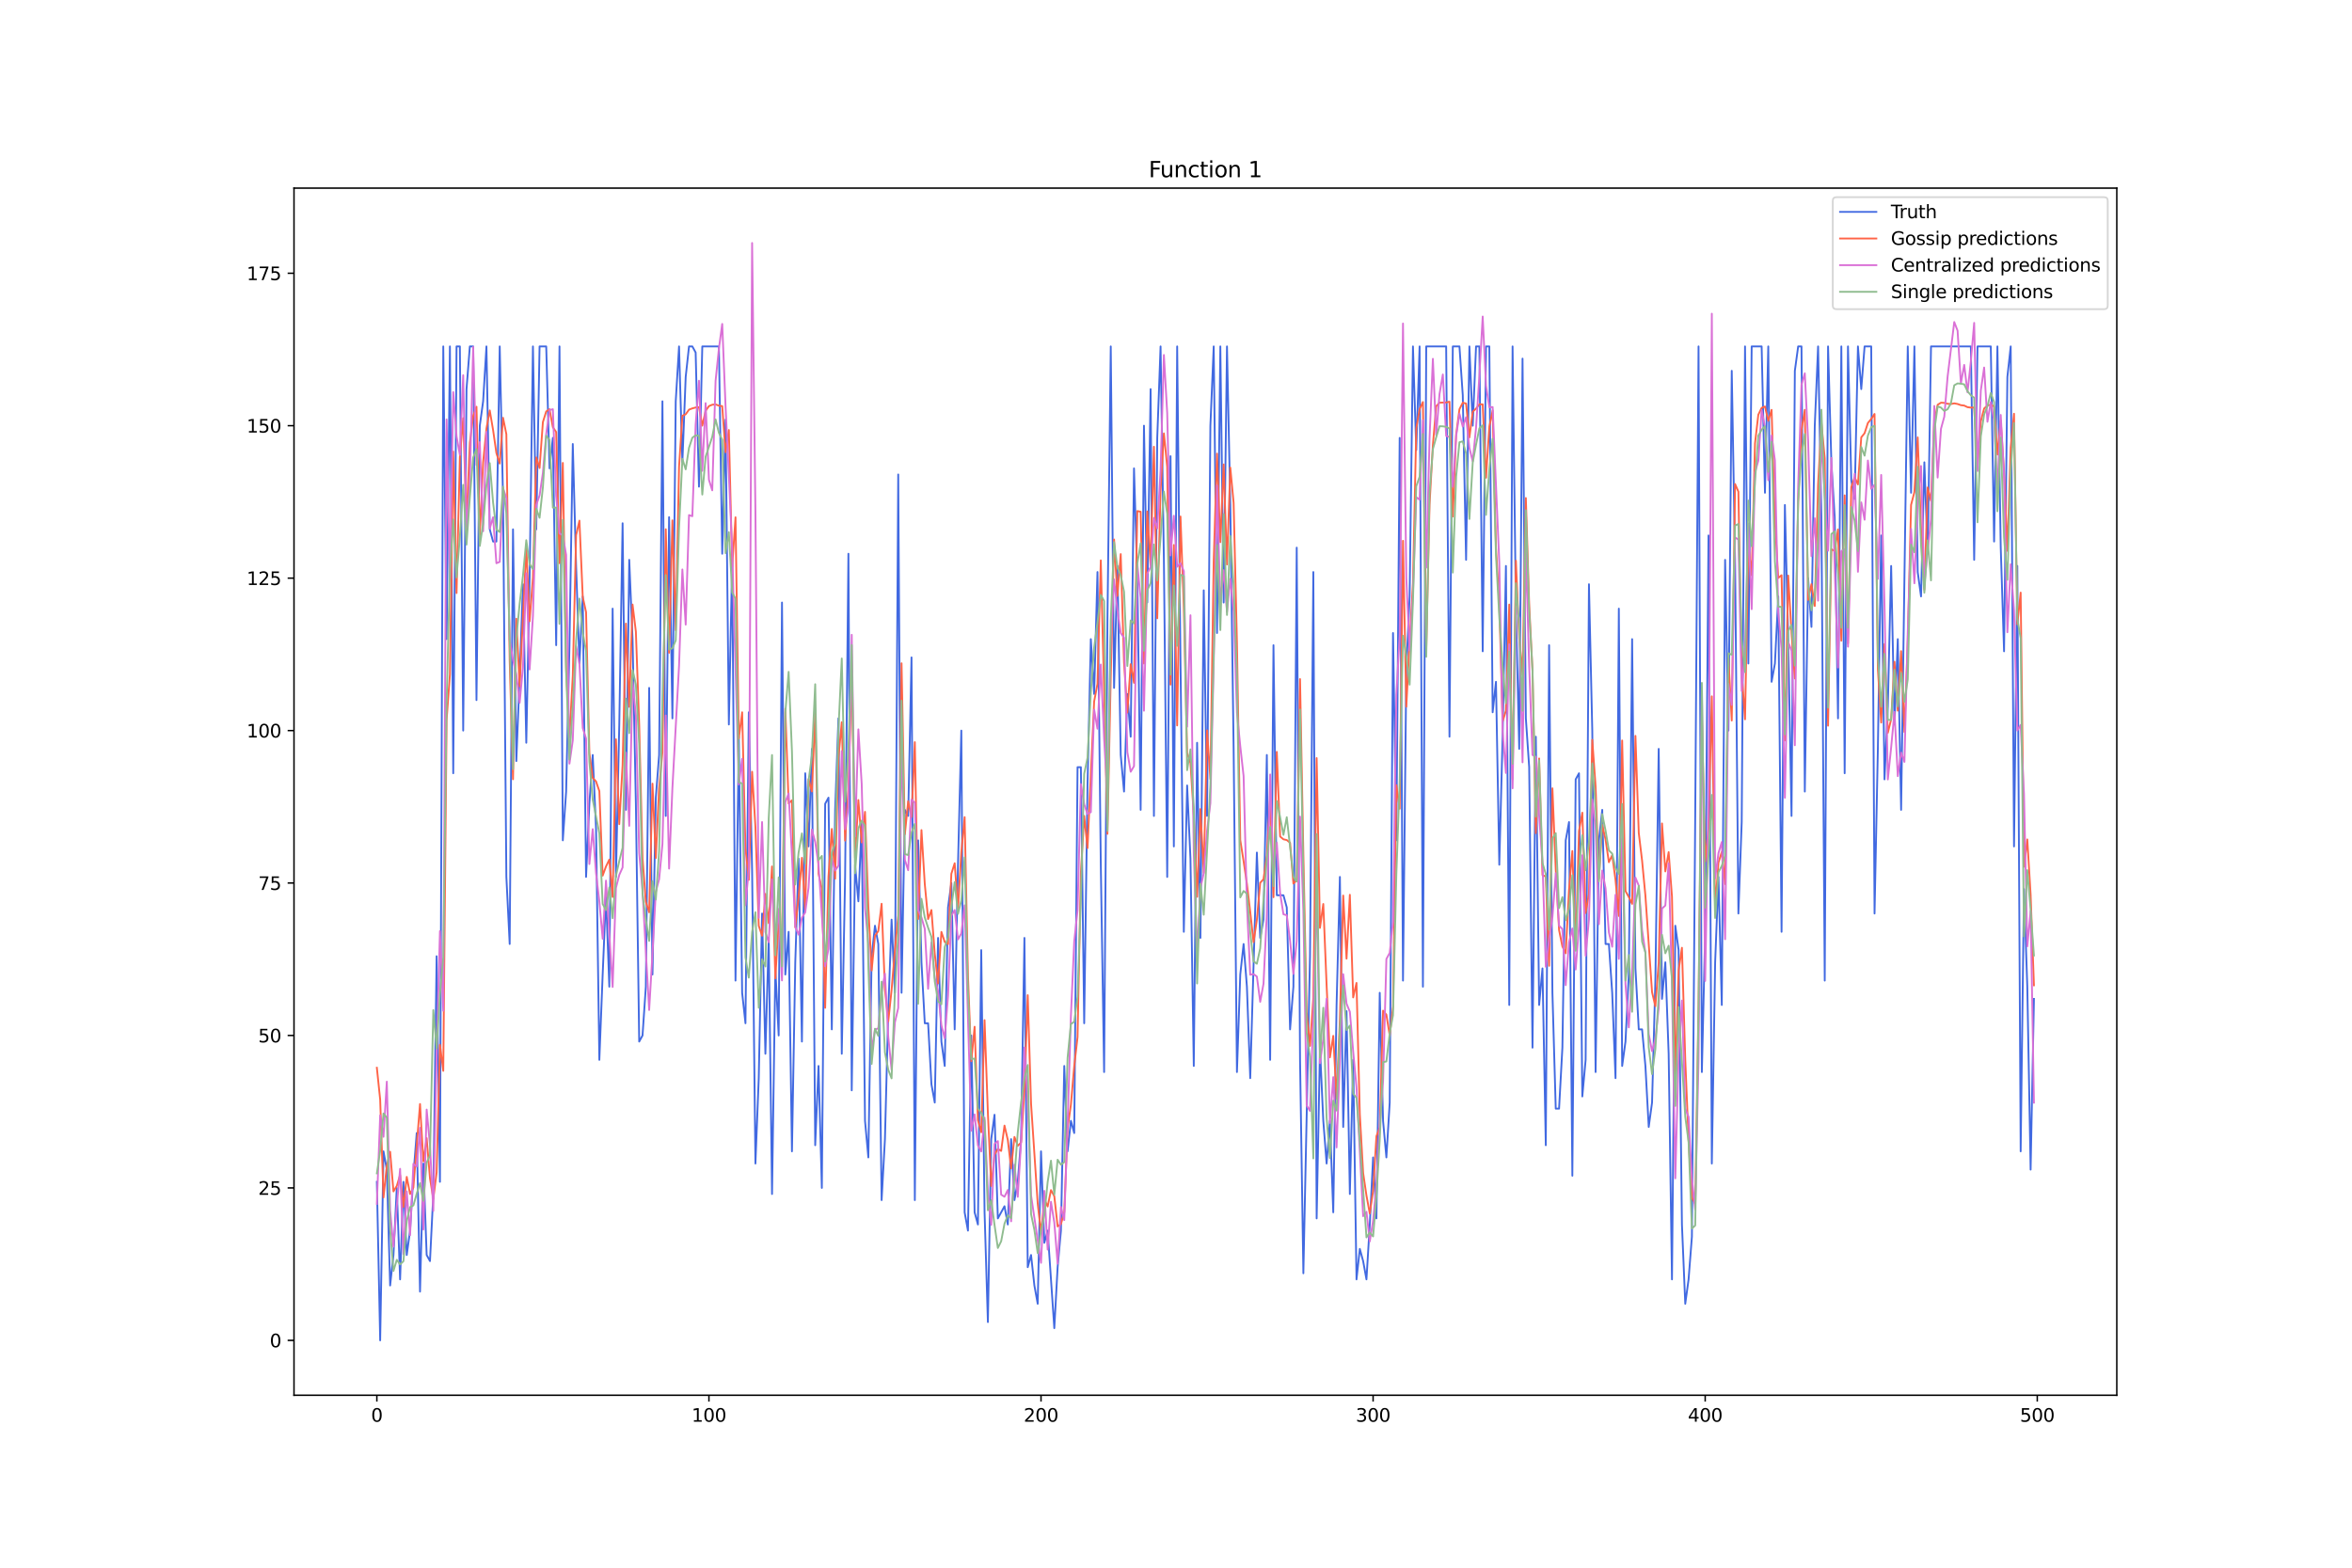 <?xml version="1.0" encoding="utf-8" standalone="no"?>
<!DOCTYPE svg PUBLIC "-//W3C//DTD SVG 1.1//EN"
  "http://www.w3.org/Graphics/SVG/1.1/DTD/svg11.dtd">
<svg xmlns:xlink="http://www.w3.org/1999/xlink" width="1296pt" height="864pt" viewBox="0 0 1296 864" xmlns="http://www.w3.org/2000/svg" version="1.1">
 <defs>
  <style type="text/css">*{stroke-linejoin: round; stroke-linecap: butt}</style>
 </defs>
 <g id="figure_1">
  <g id="patch_1">
   <path d="M 0 864 
L 1296 864 
L 1296 0 
L 0 0 
z
" style="fill: #ffffff"/>
  </g>
  <g id="axes_1">
   <g id="patch_2">
    <path d="M 162 768.96 
L 1166.4 768.96 
L 1166.4 103.68 
L 162 103.68 
z
" style="fill: #ffffff"/>
   </g>
   <g id="matplotlib.axis_1">
    <g id="xtick_1">
     <g id="line2d_1">
      <defs>
       <path id="m99a99eba72" d="M 0 0 
L 0 3.5 
" style="stroke: #000000; stroke-width: 0.8"/>
      </defs>
      <g>
       <use xlink:href="#m99a99eba72" x="207.655" y="768.96" style="stroke: #000000; stroke-width: 0.8"/>
      </g>
     </g>
     <g id="text_1">
      <!-- 0 -->
      <g transform="translate(204.473 783.558) scale(0.1 -0.1)">
       <defs>
        <path id="DejaVuSans-30" d="M 2034 4250 
Q 1547 4250 1301 3770 
Q 1056 3291 1056 2328 
Q 1056 1369 1301 889 
Q 1547 409 2034 409 
Q 2525 409 2770 889 
Q 3016 1369 3016 2328 
Q 3016 3291 2770 3770 
Q 2525 4250 2034 4250 
z
M 2034 4750 
Q 2819 4750 3233 4129 
Q 3647 3509 3647 2328 
Q 3647 1150 3233 529 
Q 2819 -91 2034 -91 
Q 1250 -91 836 529 
Q 422 1150 422 2328 
Q 422 3509 836 4129 
Q 1250 4750 2034 4750 
z
" transform="scale(0.016)"/>
       </defs>
       <use xlink:href="#DejaVuSans-30"/>
      </g>
     </g>
    </g>
    <g id="xtick_2">
     <g id="line2d_2">
      <g>
       <use xlink:href="#m99a99eba72" x="390.639" y="768.96" style="stroke: #000000; stroke-width: 0.8"/>
      </g>
     </g>
     <g id="text_2">
      <!-- 100 -->
      <g transform="translate(381.095 783.558) scale(0.1 -0.1)">
       <defs>
        <path id="DejaVuSans-31" d="M 794 531 
L 1825 531 
L 1825 4091 
L 703 3866 
L 703 4441 
L 1819 4666 
L 2450 4666 
L 2450 531 
L 3481 531 
L 3481 0 
L 794 0 
L 794 531 
z
" transform="scale(0.016)"/>
       </defs>
       <use xlink:href="#DejaVuSans-31"/>
       <use xlink:href="#DejaVuSans-30" x="63.623"/>
       <use xlink:href="#DejaVuSans-30" x="127.246"/>
      </g>
     </g>
    </g>
    <g id="xtick_3">
     <g id="line2d_3">
      <g>
       <use xlink:href="#m99a99eba72" x="573.623" y="768.96" style="stroke: #000000; stroke-width: 0.8"/>
      </g>
     </g>
     <g id="text_3">
      <!-- 200 -->
      <g transform="translate(564.079 783.558) scale(0.1 -0.1)">
       <defs>
        <path id="DejaVuSans-32" d="M 1228 531 
L 3431 531 
L 3431 0 
L 469 0 
L 469 531 
Q 828 903 1448 1529 
Q 2069 2156 2228 2338 
Q 2531 2678 2651 2914 
Q 2772 3150 2772 3378 
Q 2772 3750 2511 3984 
Q 2250 4219 1831 4219 
Q 1534 4219 1204 4116 
Q 875 4013 500 3803 
L 500 4441 
Q 881 4594 1212 4672 
Q 1544 4750 1819 4750 
Q 2544 4750 2975 4387 
Q 3406 4025 3406 3419 
Q 3406 3131 3298 2873 
Q 3191 2616 2906 2266 
Q 2828 2175 2409 1742 
Q 1991 1309 1228 531 
z
" transform="scale(0.016)"/>
       </defs>
       <use xlink:href="#DejaVuSans-32"/>
       <use xlink:href="#DejaVuSans-30" x="63.623"/>
       <use xlink:href="#DejaVuSans-30" x="127.246"/>
      </g>
     </g>
    </g>
    <g id="xtick_4">
     <g id="line2d_4">
      <g>
       <use xlink:href="#m99a99eba72" x="756.607" y="768.96" style="stroke: #000000; stroke-width: 0.8"/>
      </g>
     </g>
     <g id="text_4">
      <!-- 300 -->
      <g transform="translate(747.063 783.558) scale(0.1 -0.1)">
       <defs>
        <path id="DejaVuSans-33" d="M 2597 2516 
Q 3050 2419 3304 2112 
Q 3559 1806 3559 1356 
Q 3559 666 3084 287 
Q 2609 -91 1734 -91 
Q 1441 -91 1130 -33 
Q 819 25 488 141 
L 488 750 
Q 750 597 1062 519 
Q 1375 441 1716 441 
Q 2309 441 2620 675 
Q 2931 909 2931 1356 
Q 2931 1769 2642 2001 
Q 2353 2234 1838 2234 
L 1294 2234 
L 1294 2753 
L 1863 2753 
Q 2328 2753 2575 2939 
Q 2822 3125 2822 3475 
Q 2822 3834 2567 4026 
Q 2313 4219 1838 4219 
Q 1578 4219 1281 4162 
Q 984 4106 628 3988 
L 628 4550 
Q 988 4650 1302 4700 
Q 1616 4750 1894 4750 
Q 2613 4750 3031 4423 
Q 3450 4097 3450 3541 
Q 3450 3153 3228 2886 
Q 3006 2619 2597 2516 
z
" transform="scale(0.016)"/>
       </defs>
       <use xlink:href="#DejaVuSans-33"/>
       <use xlink:href="#DejaVuSans-30" x="63.623"/>
       <use xlink:href="#DejaVuSans-30" x="127.246"/>
      </g>
     </g>
    </g>
    <g id="xtick_5">
     <g id="line2d_5">
      <g>
       <use xlink:href="#m99a99eba72" x="939.591" y="768.96" style="stroke: #000000; stroke-width: 0.8"/>
      </g>
     </g>
     <g id="text_5">
      <!-- 400 -->
      <g transform="translate(930.047 783.558) scale(0.1 -0.1)">
       <defs>
        <path id="DejaVuSans-34" d="M 2419 4116 
L 825 1625 
L 2419 1625 
L 2419 4116 
z
M 2253 4666 
L 3047 4666 
L 3047 1625 
L 3713 1625 
L 3713 1100 
L 3047 1100 
L 3047 0 
L 2419 0 
L 2419 1100 
L 313 1100 
L 313 1709 
L 2253 4666 
z
" transform="scale(0.016)"/>
       </defs>
       <use xlink:href="#DejaVuSans-34"/>
       <use xlink:href="#DejaVuSans-30" x="63.623"/>
       <use xlink:href="#DejaVuSans-30" x="127.246"/>
      </g>
     </g>
    </g>
    <g id="xtick_6">
     <g id="line2d_6">
      <g>
       <use xlink:href="#m99a99eba72" x="1122.575" y="768.96" style="stroke: #000000; stroke-width: 0.8"/>
      </g>
     </g>
     <g id="text_6">
      <!-- 500 -->
      <g transform="translate(1113.032 783.558) scale(0.1 -0.1)">
       <defs>
        <path id="DejaVuSans-35" d="M 691 4666 
L 3169 4666 
L 3169 4134 
L 1269 4134 
L 1269 2991 
Q 1406 3038 1543 3061 
Q 1681 3084 1819 3084 
Q 2600 3084 3056 2656 
Q 3513 2228 3513 1497 
Q 3513 744 3044 326 
Q 2575 -91 1722 -91 
Q 1428 -91 1123 -41 
Q 819 9 494 109 
L 494 744 
Q 775 591 1075 516 
Q 1375 441 1709 441 
Q 2250 441 2565 725 
Q 2881 1009 2881 1497 
Q 2881 1984 2565 2268 
Q 2250 2553 1709 2553 
Q 1456 2553 1204 2497 
Q 953 2441 691 2322 
L 691 4666 
z
" transform="scale(0.016)"/>
       </defs>
       <use xlink:href="#DejaVuSans-35"/>
       <use xlink:href="#DejaVuSans-30" x="63.623"/>
       <use xlink:href="#DejaVuSans-30" x="127.246"/>
      </g>
     </g>
    </g>
   </g>
   <g id="matplotlib.axis_2">
    <g id="ytick_1">
     <g id="line2d_7">
      <defs>
       <path id="m9276a7548f" d="M 0 0 
L -3.5 0 
" style="stroke: #000000; stroke-width: 0.8"/>
      </defs>
      <g>
       <use xlink:href="#m9276a7548f" x="162" y="738.72" style="stroke: #000000; stroke-width: 0.8"/>
      </g>
     </g>
     <g id="text_7">
      <!-- 0 -->
      <g transform="translate(148.637 742.519) scale(0.1 -0.1)">
       <use xlink:href="#DejaVuSans-30"/>
      </g>
     </g>
    </g>
    <g id="ytick_2">
     <g id="line2d_8">
      <g>
       <use xlink:href="#m9276a7548f" x="162" y="654.702" style="stroke: #000000; stroke-width: 0.8"/>
      </g>
     </g>
     <g id="text_8">
      <!-- 25 -->
      <g transform="translate(142.275 658.501) scale(0.1 -0.1)">
       <use xlink:href="#DejaVuSans-32"/>
       <use xlink:href="#DejaVuSans-35" x="63.623"/>
      </g>
     </g>
    </g>
    <g id="ytick_3">
     <g id="line2d_9">
      <g>
       <use xlink:href="#m9276a7548f" x="162" y="570.683" style="stroke: #000000; stroke-width: 0.8"/>
      </g>
     </g>
     <g id="text_9">
      <!-- 50 -->
      <g transform="translate(142.275 574.482) scale(0.1 -0.1)">
       <use xlink:href="#DejaVuSans-35"/>
       <use xlink:href="#DejaVuSans-30" x="63.623"/>
      </g>
     </g>
    </g>
    <g id="ytick_4">
     <g id="line2d_10">
      <g>
       <use xlink:href="#m9276a7548f" x="162" y="486.665" style="stroke: #000000; stroke-width: 0.8"/>
      </g>
     </g>
     <g id="text_10">
      <!-- 75 -->
      <g transform="translate(142.275 490.464) scale(0.1 -0.1)">
       <defs>
        <path id="DejaVuSans-37" d="M 525 4666 
L 3525 4666 
L 3525 4397 
L 1831 0 
L 1172 0 
L 2766 4134 
L 525 4134 
L 525 4666 
z
" transform="scale(0.016)"/>
       </defs>
       <use xlink:href="#DejaVuSans-37"/>
       <use xlink:href="#DejaVuSans-35" x="63.623"/>
      </g>
     </g>
    </g>
    <g id="ytick_5">
     <g id="line2d_11">
      <g>
       <use xlink:href="#m9276a7548f" x="162" y="402.646" style="stroke: #000000; stroke-width: 0.8"/>
      </g>
     </g>
     <g id="text_11">
      <!-- 100 -->
      <g transform="translate(135.912 406.446) scale(0.1 -0.1)">
       <use xlink:href="#DejaVuSans-31"/>
       <use xlink:href="#DejaVuSans-30" x="63.623"/>
       <use xlink:href="#DejaVuSans-30" x="127.246"/>
      </g>
     </g>
    </g>
    <g id="ytick_6">
     <g id="line2d_12">
      <g>
       <use xlink:href="#m9276a7548f" x="162" y="318.628" style="stroke: #000000; stroke-width: 0.8"/>
      </g>
     </g>
     <g id="text_12">
      <!-- 125 -->
      <g transform="translate(135.912 322.427) scale(0.1 -0.1)">
       <use xlink:href="#DejaVuSans-31"/>
       <use xlink:href="#DejaVuSans-32" x="63.623"/>
       <use xlink:href="#DejaVuSans-35" x="127.246"/>
      </g>
     </g>
    </g>
    <g id="ytick_7">
     <g id="line2d_13">
      <g>
       <use xlink:href="#m9276a7548f" x="162" y="234.609" style="stroke: #000000; stroke-width: 0.8"/>
      </g>
     </g>
     <g id="text_13">
      <!-- 150 -->
      <g transform="translate(135.912 238.409) scale(0.1 -0.1)">
       <use xlink:href="#DejaVuSans-31"/>
       <use xlink:href="#DejaVuSans-35" x="63.623"/>
       <use xlink:href="#DejaVuSans-30" x="127.246"/>
      </g>
     </g>
    </g>
    <g id="ytick_8">
     <g id="line2d_14">
      <g>
       <use xlink:href="#m9276a7548f" x="162" y="150.591" style="stroke: #000000; stroke-width: 0.8"/>
      </g>
     </g>
     <g id="text_14">
      <!-- 175 -->
      <g transform="translate(135.912 154.39) scale(0.1 -0.1)">
       <use xlink:href="#DejaVuSans-31"/>
       <use xlink:href="#DejaVuSans-37" x="63.623"/>
       <use xlink:href="#DejaVuSans-35" x="127.246"/>
      </g>
     </g>
    </g>
   </g>
   <g id="line2d_15">
    <path d="M 207.655 651.341 
L 209.484 738.72 
L 211.314 634.537 
L 213.144 644.619 
L 214.974 708.473 
L 216.804 691.67 
L 218.634 654.702 
L 220.463 705.113 
L 222.293 651.341 
L 224.123 691.67 
L 225.953 678.227 
L 227.783 647.98 
L 229.613 624.455 
L 231.442 711.834 
L 233.272 641.259 
L 235.102 691.67 
L 236.932 695.03 
L 238.762 658.062 
L 240.592 526.994 
L 242.422 651.341 
L 244.251 190.92 
L 246.081 352.235 
L 247.911 190.92 
L 249.741 426.171 
L 251.571 190.92 
L 253.401 190.92 
L 255.23 402.646 
L 257.06 214.445 
L 258.89 190.92 
L 260.72 190.92 
L 262.55 385.843 
L 264.38 234.609 
L 266.209 221.166 
L 268.039 190.92 
L 269.869 291.742 
L 271.699 298.463 
L 273.529 298.463 
L 275.359 190.92 
L 277.189 274.938 
L 279.018 483.304 
L 280.848 520.272 
L 282.678 291.742 
L 284.508 419.45 
L 286.338 372.4 
L 288.168 321.989 
L 289.997 409.368 
L 291.827 318.628 
L 293.657 190.92 
L 295.487 291.742 
L 297.317 190.92 
L 300.976 190.92 
L 302.806 258.135 
L 304.636 241.331 
L 306.466 355.596 
L 308.296 190.92 
L 310.126 463.14 
L 311.956 436.254 
L 313.785 355.596 
L 315.615 244.692 
L 317.445 311.906 
L 319.275 365.678 
L 321.105 328.71 
L 322.935 483.304 
L 324.764 442.975 
L 326.594 416.089 
L 328.424 456.418 
L 330.254 584.126 
L 332.084 537.076 
L 333.914 493.386 
L 335.743 543.797 
L 337.573 335.432 
L 339.403 483.304 
L 341.233 399.286 
L 343.063 288.381 
L 344.893 446.336 
L 346.723 308.546 
L 348.552 352.235 
L 350.382 442.975 
L 352.212 574.044 
L 354.042 570.683 
L 355.872 543.797 
L 357.702 379.121 
L 359.531 537.076 
L 361.361 439.614 
L 363.191 416.089 
L 365.021 221.166 
L 366.851 449.697 
L 368.681 285.021 
L 370.51 395.925 
L 372.34 221.166 
L 374.17 190.92 
L 376 254.774 
L 377.83 207.724 
L 379.66 190.92 
L 381.489 190.92 
L 383.319 194.281 
L 385.149 268.217 
L 386.979 190.92 
L 396.128 190.92 
L 397.958 305.185 
L 399.788 231.249 
L 401.618 399.286 
L 403.448 308.546 
L 405.277 540.437 
L 407.107 406.007 
L 408.937 547.158 
L 410.767 563.962 
L 412.597 392.564 
L 414.427 479.943 
L 416.256 641.259 
L 418.086 594.208 
L 419.916 503.468 
L 421.746 580.765 
L 423.576 516.911 
L 425.406 658.062 
L 427.236 533.715 
L 429.065 570.683 
L 430.895 332.071 
L 432.725 537.076 
L 434.555 513.551 
L 436.385 634.537 
L 438.215 530.354 
L 440.044 473.222 
L 441.874 574.044 
L 443.704 426.171 
L 445.534 466.5 
L 447.364 412.729 
L 449.194 631.176 
L 451.023 587.487 
L 452.853 654.702 
L 454.683 442.975 
L 456.513 439.614 
L 458.343 567.322 
L 460.173 446.336 
L 462.003 395.925 
L 463.832 580.765 
L 465.662 483.304 
L 467.492 305.185 
L 469.322 600.93 
L 471.152 476.583 
L 472.982 496.747 
L 474.811 453.057 
L 476.641 617.733 
L 478.471 637.898 
L 480.301 526.994 
L 482.131 510.19 
L 483.961 520.272 
L 485.79 661.423 
L 487.62 627.816 
L 489.45 557.24 
L 491.28 506.829 
L 493.11 547.158 
L 494.94 261.495 
L 496.77 547.158 
L 498.599 446.336 
L 500.429 449.697 
L 502.259 362.317 
L 504.089 661.423 
L 505.919 463.14 
L 507.749 530.354 
L 509.578 563.962 
L 511.408 563.962 
L 513.238 597.569 
L 515.068 607.651 
L 516.898 516.911 
L 518.728 574.044 
L 520.557 587.487 
L 522.387 500.108 
L 524.217 486.665 
L 526.047 567.322 
L 527.877 476.583 
L 529.707 402.646 
L 531.536 668.145 
L 533.366 678.227 
L 535.196 570.683 
L 537.026 668.145 
L 538.856 674.866 
L 540.686 523.633 
L 542.516 668.145 
L 544.345 728.638 
L 546.175 627.816 
L 548.005 614.373 
L 549.835 671.505 
L 553.495 664.784 
L 555.324 674.866 
L 557.154 627.816 
L 558.984 661.423 
L 560.814 651.341 
L 562.644 627.816 
L 564.474 516.911 
L 566.303 698.391 
L 568.133 691.67 
L 569.963 708.473 
L 571.793 718.556 
L 573.623 634.537 
L 575.453 684.948 
L 577.283 678.227 
L 580.942 731.999 
L 582.772 698.391 
L 584.602 678.227 
L 586.432 587.487 
L 588.262 634.537 
L 590.091 617.733 
L 591.921 624.455 
L 593.751 422.811 
L 595.581 422.811 
L 597.411 563.962 
L 599.241 432.893 
L 601.07 352.235 
L 602.9 382.482 
L 604.73 315.267 
L 606.56 476.583 
L 608.39 590.848 
L 610.22 342.153 
L 612.05 190.92 
L 613.879 379.121 
L 615.709 311.906 
L 617.539 416.089 
L 619.369 436.254 
L 621.199 382.482 
L 623.029 406.007 
L 624.858 258.135 
L 626.688 318.628 
L 628.518 446.336 
L 630.348 234.609 
L 632.178 332.071 
L 634.008 214.445 
L 635.837 449.697 
L 637.667 241.331 
L 639.497 190.92 
L 641.327 308.546 
L 643.157 483.304 
L 644.987 251.413 
L 646.817 466.5 
L 648.646 190.92 
L 650.476 365.678 
L 652.306 513.551 
L 654.136 432.893 
L 655.966 473.222 
L 657.796 587.487 
L 659.625 409.368 
L 661.455 516.911 
L 663.285 325.349 
L 665.115 449.697 
L 666.945 234.609 
L 668.775 190.92 
L 670.604 348.875 
L 672.434 190.92 
L 674.264 332.071 
L 676.094 190.92 
L 677.924 278.299 
L 679.754 412.729 
L 681.583 590.848 
L 683.413 537.076 
L 685.243 520.272 
L 687.073 543.797 
L 688.903 594.208 
L 692.563 469.861 
L 694.392 516.911 
L 696.222 506.829 
L 698.052 416.089 
L 699.882 584.126 
L 701.712 355.596 
L 703.542 493.386 
L 707.201 493.386 
L 709.031 500.108 
L 710.861 567.322 
L 712.691 543.797 
L 714.521 301.824 
L 716.35 584.126 
L 718.18 701.752 
L 721.84 526.994 
L 723.67 315.267 
L 725.5 671.505 
L 727.33 577.405 
L 729.159 617.733 
L 730.989 641.259 
L 732.819 617.733 
L 734.649 668.145 
L 736.479 553.879 
L 738.309 483.304 
L 740.138 621.094 
L 741.968 557.24 
L 743.798 658.062 
L 745.628 584.126 
L 747.458 705.113 
L 749.288 688.309 
L 751.117 695.03 
L 752.947 705.113 
L 754.777 674.866 
L 756.607 637.898 
L 758.437 671.505 
L 760.267 547.158 
L 762.097 617.733 
L 763.926 637.898 
L 765.756 607.651 
L 767.586 348.875 
L 769.416 463.14 
L 771.246 241.331 
L 773.076 540.437 
L 774.905 369.039 
L 776.735 328.71 
L 778.565 190.92 
L 780.395 248.052 
L 782.225 190.92 
L 784.055 543.797 
L 785.884 190.92 
L 796.864 190.92 
L 798.693 406.007 
L 800.523 190.92 
L 804.183 190.92 
L 806.013 217.806 
L 807.843 308.546 
L 809.672 190.92 
L 811.502 234.609 
L 813.332 190.92 
L 815.162 190.92 
L 816.992 358.957 
L 818.822 190.92 
L 820.651 190.92 
L 822.481 392.564 
L 824.311 375.76 
L 826.141 476.583 
L 827.971 406.007 
L 829.801 311.906 
L 831.63 553.879 
L 833.46 190.92 
L 835.29 335.432 
L 837.12 412.729 
L 838.95 197.641 
L 840.78 395.925 
L 842.61 422.811 
L 844.439 577.405 
L 846.269 406.007 
L 848.099 553.879 
L 849.929 533.715 
L 851.759 631.176 
L 853.589 355.596 
L 855.418 547.158 
L 857.248 611.012 
L 859.078 611.012 
L 860.908 577.405 
L 862.738 463.14 
L 864.568 453.057 
L 866.397 647.98 
L 868.227 429.532 
L 870.057 426.171 
L 871.887 604.291 
L 873.717 584.126 
L 875.547 321.989 
L 877.377 402.646 
L 879.206 590.848 
L 881.036 463.14 
L 882.866 446.336 
L 884.696 520.272 
L 886.526 520.272 
L 888.356 547.158 
L 890.185 594.208 
L 892.015 335.432 
L 893.845 587.487 
L 895.675 574.044 
L 897.505 537.076 
L 899.335 352.235 
L 901.164 533.715 
L 902.994 567.322 
L 904.824 567.322 
L 906.654 587.487 
L 908.484 621.094 
L 910.314 607.651 
L 912.144 540.437 
L 913.973 412.729 
L 915.803 550.519 
L 917.633 530.354 
L 919.463 580.765 
L 921.293 705.113 
L 923.123 510.19 
L 924.952 523.633 
L 926.782 674.866 
L 928.612 718.556 
L 930.442 705.113 
L 932.272 681.587 
L 934.102 449.697 
L 935.931 190.92 
L 937.761 590.848 
L 939.591 513.551 
L 941.421 295.103 
L 943.251 641.259 
L 945.081 530.354 
L 946.911 483.304 
L 948.74 553.879 
L 950.57 308.546 
L 952.4 402.646 
L 954.23 204.363 
L 956.06 308.546 
L 957.89 503.468 
L 959.719 453.057 
L 961.549 190.92 
L 963.379 365.678 
L 965.209 190.92 
L 970.698 190.92 
L 972.528 271.578 
L 974.358 190.92 
L 976.188 375.76 
L 978.018 365.678 
L 979.848 328.71 
L 981.678 513.551 
L 983.507 278.299 
L 985.337 352.235 
L 987.167 449.697 
L 988.997 204.363 
L 990.827 190.92 
L 992.657 190.92 
L 994.486 436.254 
L 996.316 318.628 
L 998.146 345.514 
L 999.976 234.609 
L 1001.806 190.92 
L 1003.636 285.021 
L 1005.465 540.437 
L 1007.295 190.92 
L 1009.125 254.774 
L 1010.955 285.021 
L 1012.785 395.925 
L 1014.615 190.92 
L 1016.444 426.171 
L 1018.274 190.92 
L 1020.104 264.856 
L 1021.934 274.938 
L 1023.764 190.92 
L 1025.594 214.445 
L 1027.424 190.92 
L 1031.083 190.92 
L 1032.913 503.468 
L 1034.743 412.729 
L 1036.573 295.103 
L 1038.403 429.532 
L 1040.232 389.203 
L 1042.062 311.906 
L 1043.892 399.286 
L 1045.722 352.235 
L 1047.552 446.336 
L 1051.211 190.92 
L 1053.041 271.578 
L 1054.871 190.92 
L 1056.701 315.267 
L 1058.531 328.71 
L 1060.361 254.774 
L 1062.191 305.185 
L 1064.02 190.92 
L 1085.978 190.92 
L 1087.808 308.546 
L 1089.638 190.92 
L 1096.958 190.92 
L 1098.787 298.463 
L 1100.617 190.92 
L 1102.447 301.824 
L 1104.277 358.957 
L 1106.107 207.724 
L 1107.937 190.92 
L 1109.766 466.5 
L 1111.596 311.906 
L 1113.426 634.537 
L 1115.256 490.025 
L 1117.086 543.797 
L 1118.916 644.619 
L 1120.745 550.519 
L 1120.745 550.519 
" clip-path="url(#p753e435c95)" style="fill: none; stroke: #4169e1; stroke-linecap: square"/>
   </g>
   <g id="line2d_16">
    <path d="M 207.655 588.464 
L 209.484 606.039 
L 211.314 659.976 
L 213.144 642.564 
L 214.974 634.75 
L 216.804 656.623 
L 218.634 653.622 
L 220.463 647.614 
L 222.293 665.193 
L 224.123 648.613 
L 225.953 658.065 
L 227.783 654.508 
L 231.442 608.456 
L 233.272 640.074 
L 235.102 627.247 
L 236.932 649.451 
L 238.762 660.775 
L 240.592 646.116 
L 242.422 575.838 
L 244.251 590.182 
L 246.081 396.892 
L 247.911 371.708 
L 249.741 248.864 
L 251.571 326.848 
L 253.401 251.879 
L 255.23 230.404 
L 257.06 287.223 
L 258.89 244.044 
L 260.72 229.258 
L 262.55 224.148 
L 264.38 295.199 
L 266.209 254.846 
L 268.039 236.138 
L 269.869 226.205 
L 271.699 236.994 
L 273.529 249.741 
L 275.359 255.485 
L 277.189 230.253 
L 279.018 239.33 
L 280.848 364.126 
L 282.678 429.47 
L 284.508 340.988 
L 286.338 378.279 
L 289.997 301.516 
L 291.827 342.452 
L 293.657 318.299 
L 295.487 252.097 
L 297.317 257.947 
L 299.147 232.624 
L 300.976 226.759 
L 302.806 225.533 
L 304.636 235.43 
L 306.466 238.114 
L 308.296 310.389 
L 310.126 255.129 
L 311.956 368.612 
L 313.785 406.328 
L 315.615 372.344 
L 317.445 294.912 
L 319.275 286.943 
L 321.105 329.019 
L 322.935 337.388 
L 324.764 415.065 
L 326.594 428.709 
L 328.424 430.662 
L 330.254 435.999 
L 332.084 482.59 
L 333.914 477.539 
L 335.743 473.746 
L 337.573 494.354 
L 339.403 407.45 
L 341.233 454.229 
L 343.063 421.718 
L 344.893 343.662 
L 346.723 389.601 
L 348.552 333.178 
L 350.382 348.118 
L 352.212 399.625 
L 354.042 472.907 
L 355.872 497.063 
L 357.702 502.812 
L 359.531 431.894 
L 361.361 472.883 
L 363.191 434.447 
L 365.021 414.466 
L 366.851 291.679 
L 368.681 359.755 
L 370.51 286.784 
L 372.34 347.331 
L 374.17 257.238 
L 376 229.133 
L 377.83 228.314 
L 379.66 225.763 
L 381.489 225.073 
L 383.319 224.584 
L 385.149 224.393 
L 386.979 234.583 
L 388.809 226.406 
L 390.639 223.826 
L 392.469 223.059 
L 394.298 222.858 
L 396.128 223.614 
L 397.958 223.813 
L 399.788 249.225 
L 401.618 236.997 
L 403.448 312.279 
L 405.277 285.104 
L 407.107 407.037 
L 408.937 392.56 
L 410.767 467.413 
L 412.597 484.939 
L 414.427 425.34 
L 416.256 455.71 
L 418.086 510.196 
L 419.916 515.713 
L 421.746 492.657 
L 423.576 508.803 
L 425.406 477.528 
L 427.236 539.213 
L 429.065 507.33 
L 430.895 518.344 
L 432.725 390.63 
L 434.555 442.849 
L 436.385 441.065 
L 438.215 511.122 
L 440.044 494.515 
L 441.874 472.783 
L 443.704 501.448 
L 445.534 429.384 
L 447.364 436.233 
L 449.194 392.841 
L 451.023 481.568 
L 452.853 489.709 
L 454.683 555.452 
L 456.513 483.006 
L 458.343 456.856 
L 460.173 484.292 
L 462.003 417.688 
L 463.832 398.024 
L 465.662 463.269 
L 467.492 434.921 
L 469.322 369.02 
L 471.152 472.591 
L 472.982 440.92 
L 474.811 464.302 
L 476.641 447.432 
L 478.471 499.712 
L 480.301 534.881 
L 482.131 515.753 
L 483.961 513.119 
L 485.79 498.091 
L 487.62 545.367 
L 489.45 562.985 
L 491.28 545.647 
L 493.11 523.635 
L 494.94 504.509 
L 496.77 365.554 
L 498.599 459.803 
L 500.429 441.581 
L 502.259 450.315 
L 504.089 409.028 
L 505.919 506.513 
L 507.749 457.482 
L 509.578 487.246 
L 511.408 506.523 
L 513.238 501.546 
L 515.068 525.643 
L 516.898 542.027 
L 518.728 513.605 
L 520.557 519.13 
L 522.387 520.353 
L 524.217 481.536 
L 526.047 475.755 
L 527.877 500.75 
L 529.707 469.757 
L 531.536 450.343 
L 533.366 537.521 
L 535.196 584.872 
L 537.026 565.867 
L 538.856 617.35 
L 540.686 624.031 
L 542.516 562.232 
L 544.345 613.438 
L 546.175 653.657 
L 548.005 636.375 
L 549.835 633.208 
L 551.665 634.313 
L 553.495 620.343 
L 555.324 628.284 
L 557.154 643.992 
L 558.984 626.596 
L 560.814 631.465 
L 562.644 629.665 
L 564.474 601.198 
L 566.303 548.473 
L 568.133 608.258 
L 571.793 663.287 
L 573.623 679.584 
L 575.453 660.843 
L 577.283 664.949 
L 579.112 655.908 
L 580.942 659.238 
L 582.772 675.944 
L 584.602 674.615 
L 586.432 668.163 
L 588.262 621.955 
L 590.091 608.813 
L 591.921 587.635 
L 593.751 571.581 
L 595.581 481.042 
L 597.411 449.673 
L 599.241 467.423 
L 602.9 386.575 
L 604.73 376.891 
L 606.56 308.845 
L 608.39 380.252 
L 610.22 459.583 
L 612.05 373.043 
L 613.879 297.324 
L 615.709 328.46 
L 617.539 305.381 
L 619.369 365.276 
L 621.199 392.701 
L 623.029 366.054 
L 624.858 376.339 
L 626.688 281.653 
L 628.518 282.026 
L 630.348 365.708 
L 632.178 281.865 
L 634.008 311.524 
L 635.837 246.215 
L 637.667 340.764 
L 639.497 270.755 
L 641.327 238.861 
L 643.157 257.259 
L 644.987 377.305 
L 646.817 300.348 
L 648.646 399.82 
L 650.476 284.665 
L 652.306 335.12 
L 654.136 415.078 
L 655.966 420.566 
L 657.796 449.583 
L 659.625 494.269 
L 661.455 445.882 
L 663.285 481.116 
L 665.115 402.518 
L 666.945 429.322 
L 668.775 309.409 
L 670.604 250.006 
L 672.434 298.804 
L 674.264 255.957 
L 676.094 311.089 
L 677.924 257.708 
L 679.754 277.172 
L 681.583 354.136 
L 683.413 462.97 
L 685.243 474.607 
L 687.073 487.019 
L 688.903 502.606 
L 690.733 519.275 
L 692.563 506.949 
L 694.392 486.534 
L 696.222 484.545 
L 698.052 471.387 
L 699.882 439.693 
L 701.712 494.479 
L 703.542 414.384 
L 705.371 461.031 
L 707.201 462.563 
L 709.031 462.979 
L 710.861 464.463 
L 712.691 486.941 
L 714.521 485.153 
L 716.35 374.265 
L 718.18 471.004 
L 720.01 557.97 
L 721.84 576.425 
L 723.67 550.015 
L 725.5 417.809 
L 727.33 511.39 
L 729.159 498.208 
L 730.989 543.042 
L 732.819 582.736 
L 734.649 570.89 
L 736.479 605.572 
L 738.309 561.897 
L 740.138 493.572 
L 741.968 528.354 
L 743.798 493.14 
L 745.628 549.713 
L 747.458 541.719 
L 749.288 614.23 
L 751.117 646.477 
L 752.947 658.892 
L 754.777 668.815 
L 756.607 656.231 
L 758.437 626.214 
L 760.267 621.3 
L 762.097 557.007 
L 763.926 559.236 
L 765.756 570.595 
L 767.586 554.81 
L 769.416 432.758 
L 771.246 445.715 
L 773.076 298.039 
L 774.905 389.463 
L 776.735 353.302 
L 778.565 321.447 
L 780.395 236.08 
L 782.225 225.423 
L 784.055 221.565 
L 785.884 358.055 
L 787.714 278.025 
L 789.544 245.351 
L 791.374 223.893 
L 793.204 221.932 
L 796.864 221.809 
L 798.693 221.38 
L 800.523 284.658 
L 802.353 239.431 
L 804.183 225.534 
L 806.013 221.929 
L 807.843 222.402 
L 809.672 241.088 
L 811.502 226.929 
L 813.332 225.194 
L 815.162 222.823 
L 816.992 222.857 
L 818.822 263.308 
L 820.651 235.129 
L 822.481 226.189 
L 824.311 301.856 
L 826.141 333.091 
L 827.971 397.579 
L 829.801 391.687 
L 831.63 333.189 
L 833.46 429.448 
L 835.29 309.009 
L 837.12 351.766 
L 838.95 371.871 
L 840.78 274.47 
L 842.61 333.463 
L 844.439 369.563 
L 846.269 459.177 
L 848.099 418.022 
L 849.929 482.225 
L 851.759 483.155 
L 853.589 532.291 
L 855.418 434.462 
L 857.248 479.337 
L 859.078 512.608 
L 860.908 521.618 
L 862.738 525.396 
L 864.568 490.229 
L 866.397 469.026 
L 868.227 523.353 
L 870.057 457.987 
L 871.887 447.894 
L 873.717 503.217 
L 875.547 492.547 
L 877.377 407.742 
L 879.206 433.473 
L 881.036 484.3 
L 882.866 454.626 
L 884.696 462.679 
L 886.526 475.185 
L 888.356 471.298 
L 890.185 484.998 
L 892.015 504.821 
L 893.845 408.106 
L 895.675 491.073 
L 897.505 494.381 
L 899.335 498.154 
L 901.164 405.564 
L 902.994 459.075 
L 904.824 474.34 
L 906.654 493.638 
L 910.314 546.814 
L 912.144 554.585 
L 913.973 530.714 
L 915.803 453.823 
L 917.633 480.261 
L 919.463 469.628 
L 921.293 494.217 
L 923.123 591.893 
L 924.952 534.77 
L 926.782 522.341 
L 928.612 583.903 
L 930.442 628.564 
L 932.272 659.969 
L 934.102 663.536 
L 935.931 553.056 
L 937.761 394.672 
L 939.591 474.815 
L 941.421 456.669 
L 943.251 383.77 
L 945.081 500.574 
L 946.911 475.372 
L 948.74 469.474 
L 950.57 487.246 
L 952.4 362.792 
L 954.23 397.101 
L 956.06 266.75 
L 957.89 270.972 
L 959.719 371.041 
L 961.549 396.434 
L 963.379 300.321 
L 965.209 317.027 
L 967.039 244.363 
L 968.869 228.574 
L 970.698 224.777 
L 972.528 224.031 
L 974.358 231.951 
L 976.188 225.882 
L 978.018 286.927 
L 979.848 318.519 
L 981.678 317.014 
L 983.507 408.079 
L 985.337 317.211 
L 987.167 348.915 
L 988.997 373.978 
L 990.827 276.238 
L 992.657 236.84 
L 994.486 225.862 
L 996.316 330.66 
L 998.146 321.933 
L 999.976 333.992 
L 1001.806 267.201 
L 1003.636 233.145 
L 1005.465 252.656 
L 1007.295 399.949 
L 1009.125 302.687 
L 1010.955 303.722 
L 1012.785 291.761 
L 1014.615 353.103 
L 1016.444 272.999 
L 1018.274 354.582 
L 1020.104 268.473 
L 1021.934 262.99 
L 1023.764 266.992 
L 1025.594 241.03 
L 1027.424 238.747 
L 1029.253 233.113 
L 1031.083 230.915 
L 1032.913 228.132 
L 1034.743 368.767 
L 1036.573 398.227 
L 1038.403 354.92 
L 1040.232 403.852 
L 1042.062 396.44 
L 1043.892 364.707 
L 1045.722 391.669 
L 1047.552 358.848 
L 1049.382 403.432 
L 1051.211 353.299 
L 1053.041 278.249 
L 1054.871 271.231 
L 1056.701 241.074 
L 1058.531 291.676 
L 1060.361 325 
L 1062.191 268.631 
L 1064.02 276.019 
L 1065.85 232.405 
L 1067.68 223.084 
L 1069.51 221.936 
L 1071.34 222.036 
L 1073.17 222.546 
L 1074.999 222.656 
L 1076.829 222.306 
L 1078.659 222.644 
L 1080.489 223.307 
L 1082.319 223.526 
L 1084.149 224.404 
L 1085.978 224.641 
L 1087.808 224.582 
L 1089.638 257.072 
L 1091.468 232.137 
L 1093.298 225.127 
L 1095.128 223.464 
L 1096.958 223.097 
L 1098.787 223.968 
L 1100.617 250.533 
L 1102.447 231.879 
L 1104.277 260.102 
L 1106.107 303.576 
L 1107.937 246.806 
L 1109.766 228.015 
L 1111.596 344.05 
L 1113.426 326.607 
L 1115.256 477.697 
L 1117.086 462.632 
L 1118.916 493.13 
L 1120.745 543.033 
L 1120.745 543.033 
" clip-path="url(#p753e435c95)" style="fill: none; stroke: #ff6347; stroke-linecap: square"/>
   </g>
   <g id="line2d_17">
    <path d="M 207.655 663.514 
L 209.484 614.717 
L 211.314 626.522 
L 213.144 596.134 
L 214.974 667.178 
L 216.804 687.091 
L 218.634 664.883 
L 220.463 644.174 
L 222.293 691.203 
L 224.123 656.588 
L 225.953 680.794 
L 227.783 641.402 
L 229.613 642.889 
L 231.442 621.578 
L 233.272 677.647 
L 235.102 611.52 
L 236.932 631.233 
L 238.762 667.394 
L 240.592 582.19 
L 242.422 513.146 
L 244.251 557.038 
L 246.081 231.187 
L 247.911 318.76 
L 249.741 216.101 
L 251.571 240.526 
L 253.401 250.717 
L 255.23 206.811 
L 257.06 293.193 
L 258.89 265.431 
L 260.72 191.217 
L 262.55 256.271 
L 264.38 243.66 
L 266.209 292.799 
L 268.039 238.024 
L 269.869 291.24 
L 271.699 285.065 
L 273.529 310.415 
L 275.359 309.653 
L 277.189 269.016 
L 279.018 274.501 
L 280.848 352.764 
L 282.678 363.536 
L 284.508 371.558 
L 286.338 387.321 
L 288.168 367.641 
L 289.997 315.885 
L 291.827 368.983 
L 293.657 339.626 
L 295.487 278.319 
L 297.317 273.035 
L 299.147 260.625 
L 300.976 239.158 
L 302.806 225.996 
L 304.636 225.525 
L 306.466 273.385 
L 308.296 293.962 
L 310.126 295.045 
L 311.956 305.84 
L 313.785 420.851 
L 315.615 408.014 
L 317.445 356.14 
L 319.275 365.834 
L 321.105 401.253 
L 322.935 407.015 
L 324.764 476.203 
L 326.594 456.956 
L 328.424 481.2 
L 330.254 496.847 
L 332.084 517.387 
L 333.914 485.328 
L 337.573 543.935 
L 339.403 489.317 
L 341.233 482.197 
L 343.063 478.082 
L 344.893 414.763 
L 346.723 455.15 
L 348.552 375.73 
L 350.382 394.232 
L 352.212 470.142 
L 354.042 490.598 
L 355.872 524.675 
L 357.702 556.638 
L 359.531 525.383 
L 361.361 491.582 
L 363.191 484.516 
L 365.021 465.179 
L 366.851 394.293 
L 368.681 478.72 
L 370.51 434.295 
L 374.17 366.871 
L 376 313.84 
L 377.83 344.237 
L 379.66 283.87 
L 381.489 284.508 
L 383.319 233.98 
L 385.149 209.833 
L 386.979 259.501 
L 388.809 222.186 
L 390.639 264.426 
L 392.469 270.244 
L 394.298 209.92 
L 396.128 192.144 
L 397.958 178.527 
L 399.788 223.681 
L 401.618 261.901 
L 403.448 303.307 
L 407.107 432.392 
L 408.937 418.192 
L 410.767 498.943 
L 412.597 479.157 
L 414.427 133.92 
L 416.256 282.337 
L 418.086 505.839 
L 419.916 453.051 
L 421.746 513.66 
L 423.576 519.312 
L 425.406 484.659 
L 427.236 520.765 
L 429.065 500.951 
L 430.895 540.347 
L 432.725 442.075 
L 434.555 437.261 
L 436.385 471.542 
L 438.215 510.738 
L 440.044 515.144 
L 441.874 505.773 
L 443.704 502.833 
L 445.534 489.151 
L 447.364 457.182 
L 449.194 464.036 
L 451.023 476.365 
L 454.683 532.539 
L 456.513 522.929 
L 458.343 473.114 
L 460.173 479.818 
L 462.003 477.075 
L 463.832 413.908 
L 465.662 457.039 
L 467.492 445.036 
L 469.322 349.856 
L 471.152 460.985 
L 472.982 401.962 
L 474.811 432.038 
L 476.641 500.584 
L 478.471 519.908 
L 480.301 578.912 
L 482.131 567.416 
L 483.961 566.732 
L 485.79 547.133 
L 487.62 536.566 
L 489.45 571.468 
L 491.28 589.542 
L 493.11 563.436 
L 494.94 555.563 
L 496.77 409.963 
L 498.599 473.942 
L 500.429 479.606 
L 502.259 440.75 
L 504.089 442.356 
L 505.919 501.638 
L 507.749 505.649 
L 509.578 511.888 
L 511.408 544.946 
L 513.238 519.42 
L 515.068 538.936 
L 516.898 546.187 
L 518.728 565.061 
L 520.557 572.183 
L 522.387 548.863 
L 524.217 504.67 
L 526.047 501.536 
L 527.877 517.743 
L 529.707 514.452 
L 531.536 498.944 
L 535.196 623.17 
L 537.026 614.164 
L 538.856 631.268 
L 540.686 634.604 
L 542.516 615.981 
L 544.345 656.829 
L 546.175 675.049 
L 548.005 630.406 
L 549.835 628.89 
L 551.665 658.407 
L 553.495 659.555 
L 555.324 655.817 
L 557.154 673.115 
L 558.984 641.913 
L 560.814 659.609 
L 562.644 629.229 
L 564.474 577.344 
L 566.303 607.375 
L 568.133 658.779 
L 571.793 683.588 
L 573.623 695.999 
L 575.453 656.316 
L 577.283 688.697 
L 579.112 662.335 
L 580.942 673.781 
L 582.772 696.46 
L 584.602 665.16 
L 586.432 672.437 
L 588.262 620.029 
L 590.091 559.907 
L 591.921 518.858 
L 593.751 501.74 
L 595.581 432.136 
L 597.411 443.313 
L 599.241 448.601 
L 601.07 447.604 
L 602.9 391.104 
L 604.73 401.626 
L 606.56 366.228 
L 608.39 407.296 
L 610.22 439.05 
L 612.05 351.793 
L 613.879 319.339 
L 615.709 336.175 
L 617.539 348.91 
L 619.369 351.441 
L 621.199 414.469 
L 623.029 425.342 
L 624.858 422.253 
L 626.688 310.955 
L 628.518 329.559 
L 630.348 391.701 
L 632.178 316.166 
L 634.008 312.544 
L 635.837 285.447 
L 637.667 291.201 
L 639.497 259.168 
L 641.327 195.638 
L 643.157 227.686 
L 644.987 306.127 
L 646.817 284.238 
L 648.646 312.33 
L 650.476 310.394 
L 652.306 314.772 
L 654.136 400.489 
L 655.966 339.087 
L 657.796 470.138 
L 659.625 525.19 
L 661.455 489.447 
L 663.285 481.231 
L 665.115 457.856 
L 666.945 442.652 
L 668.775 365.758 
L 670.604 267.618 
L 672.434 332.337 
L 674.264 314.239 
L 676.094 337.274 
L 677.924 319.02 
L 679.754 336.932 
L 681.583 392.777 
L 683.413 411.192 
L 685.243 427.703 
L 687.073 498.344 
L 688.903 537.198 
L 690.733 536.856 
L 692.563 538.207 
L 694.392 552.138 
L 696.222 542.158 
L 698.052 503.425 
L 699.882 426.835 
L 701.712 481.472 
L 703.542 464.362 
L 705.371 492.22 
L 707.201 503.875 
L 709.031 504.423 
L 710.861 518.5 
L 712.691 536.753 
L 714.521 518.71 
L 716.35 450.051 
L 718.18 502.169 
L 720.01 609.313 
L 721.84 612.274 
L 723.67 559.739 
L 725.5 492.065 
L 727.33 585.965 
L 729.159 572.617 
L 730.989 550.411 
L 732.819 618.896 
L 734.649 593.635 
L 736.479 632.385 
L 740.138 536.898 
L 741.968 553.158 
L 743.798 557.608 
L 745.628 579.501 
L 747.458 599.228 
L 751.117 670.287 
L 752.947 667.851 
L 754.777 684.2 
L 756.607 672.743 
L 758.437 652.638 
L 760.267 620.482 
L 762.097 595.927 
L 763.926 528.552 
L 765.756 525.162 
L 767.586 507.914 
L 769.416 383.131 
L 771.246 350.707 
L 773.076 178.293 
L 774.905 318.518 
L 776.735 358.597 
L 778.565 327.084 
L 780.395 273.982 
L 782.225 275.367 
L 784.055 231.633 
L 785.884 312.871 
L 787.714 241.332 
L 789.544 197.752 
L 791.374 239.787 
L 793.204 217.153 
L 795.034 206.38 
L 796.864 240.238 
L 798.693 240.852 
L 800.523 268.25 
L 802.353 240.437 
L 804.183 228.056 
L 806.013 235.105 
L 807.843 229.911 
L 809.672 246.838 
L 811.502 254.297 
L 813.332 235.742 
L 815.162 207.076 
L 816.992 174.446 
L 818.822 212.548 
L 820.651 224.417 
L 822.481 224.353 
L 826.141 310.179 
L 827.971 403.048 
L 829.801 426.008 
L 831.63 355.145 
L 833.46 434.453 
L 835.29 334.411 
L 837.12 340.769 
L 838.95 420.152 
L 840.78 302.559 
L 842.61 367.372 
L 844.439 416.085 
L 846.269 417.106 
L 848.099 449.641 
L 849.929 474.847 
L 851.759 532.779 
L 853.589 517.657 
L 855.418 505.517 
L 857.248 481.249 
L 859.078 510.223 
L 860.908 512.03 
L 862.738 542.975 
L 864.568 519.236 
L 866.397 511.69 
L 868.227 534.334 
L 870.057 510.663 
L 871.887 471.351 
L 873.717 526.75 
L 875.547 506.598 
L 877.377 440.671 
L 879.206 456.372 
L 881.036 509.333 
L 882.866 479.764 
L 884.696 489.537 
L 886.526 513.86 
L 888.356 521.783 
L 890.185 493.118 
L 892.015 528.477 
L 893.845 462.137 
L 895.675 542.346 
L 897.505 566.24 
L 899.335 535.691 
L 901.164 483.659 
L 902.994 488.117 
L 904.824 512.625 
L 906.654 525.036 
L 908.484 569.926 
L 910.314 579.318 
L 912.144 572.652 
L 913.973 555.706 
L 915.803 500.747 
L 917.633 499.054 
L 919.463 475.79 
L 921.293 543.168 
L 923.123 649.403 
L 924.952 581.386 
L 926.782 551.397 
L 928.612 610.928 
L 930.442 615.566 
L 932.272 649.323 
L 934.102 666.623 
L 935.931 583.991 
L 937.761 380.422 
L 939.591 540.636 
L 941.421 441.285 
L 943.251 172.888 
L 945.081 484.091 
L 946.911 470.166 
L 948.74 464.054 
L 950.57 517.629 
L 952.4 376.841 
L 954.23 388.509 
L 956.06 296.156 
L 957.89 297.408 
L 959.719 380.841 
L 961.549 356.94 
L 963.379 288.76 
L 965.209 335.728 
L 967.039 260.416 
L 968.869 253.867 
L 970.698 226.095 
L 972.528 235.207 
L 974.358 264.696 
L 976.188 239.999 
L 978.018 253.802 
L 979.848 337.502 
L 981.678 357.39 
L 983.507 439.688 
L 985.337 353.763 
L 987.167 358.668 
L 988.997 410.741 
L 990.827 267.931 
L 992.657 212.059 
L 994.486 205.748 
L 996.316 243.027 
L 998.146 306.536 
L 999.976 285.625 
L 1001.806 331.048 
L 1003.636 241.552 
L 1007.295 303.524 
L 1009.125 252.38 
L 1010.955 313.435 
L 1012.785 367.904 
L 1014.615 303.716 
L 1016.444 302.602 
L 1018.274 356.42 
L 1020.104 294.275 
L 1021.934 261.155 
L 1023.764 315.137 
L 1025.594 276.879 
L 1027.424 286.442 
L 1029.253 253.807 
L 1031.083 269.411 
L 1032.913 267.182 
L 1034.743 319.053 
L 1036.573 261.76 
L 1038.403 334.069 
L 1040.232 429.588 
L 1042.062 411.965 
L 1043.892 392.315 
L 1045.722 427.767 
L 1047.552 414.745 
L 1049.382 419.914 
L 1051.211 348.241 
L 1053.041 291.422 
L 1054.871 321.465 
L 1056.701 275.752 
L 1058.531 256.833 
L 1060.361 322.389 
L 1062.191 303.654 
L 1064.02 286.264 
L 1065.85 223.738 
L 1067.68 263.206 
L 1069.51 236.344 
L 1071.34 229.648 
L 1073.17 207.596 
L 1076.829 177.485 
L 1078.659 182.23 
L 1080.489 211.406 
L 1082.319 201.112 
L 1084.149 216.24 
L 1085.978 199.136 
L 1087.808 177.936 
L 1089.638 259.604 
L 1091.468 215.195 
L 1093.298 202.548 
L 1095.128 232.449 
L 1096.958 221.596 
L 1098.787 231.711 
L 1100.617 269.403 
L 1102.447 228.671 
L 1104.277 262.486 
L 1106.107 348.464 
L 1107.937 310.999 
L 1109.766 336.299 
L 1111.596 402.606 
L 1113.426 399.547 
L 1115.256 437.539 
L 1117.086 521.568 
L 1118.916 502.057 
L 1120.745 607.696 
L 1120.745 607.696 
" clip-path="url(#p753e435c95)" style="fill: none; stroke: #da70d6; stroke-linecap: square"/>
   </g>
   <g id="line2d_18">
    <path d="M 207.655 646.689 
L 209.484 634.111 
L 211.314 613.666 
L 213.144 615.949 
L 214.974 677.683 
L 216.804 700.461 
L 218.634 694.335 
L 220.463 696.874 
L 222.293 695.089 
L 224.123 672.84 
L 225.953 665.271 
L 227.783 664.365 
L 229.613 657.908 
L 231.442 652.018 
L 233.272 661.824 
L 235.102 640.792 
L 236.932 636.735 
L 238.762 556.693 
L 240.592 577.88 
L 242.422 547.731 
L 244.251 527.696 
L 246.081 387.913 
L 247.911 314.438 
L 249.741 286.247 
L 251.571 318.217 
L 253.401 295.868 
L 255.23 267.234 
L 257.06 300.153 
L 258.89 274.29 
L 260.72 252.182 
L 262.55 247.44 
L 264.38 300.88 
L 266.209 288.569 
L 268.039 267.396 
L 269.869 255.248 
L 271.699 276.929 
L 273.529 291.888 
L 275.359 293.231 
L 277.189 268.213 
L 279.018 282.948 
L 282.678 423.868 
L 284.508 351.824 
L 286.338 332.648 
L 288.168 317.2 
L 289.997 297.714 
L 291.827 310.887 
L 293.657 313.648 
L 295.487 280.395 
L 297.317 285.367 
L 299.147 268.594 
L 300.976 240.142 
L 302.806 242.461 
L 304.636 279.741 
L 306.466 279.746 
L 308.296 343.837 
L 310.126 286.492 
L 311.956 370.546 
L 313.785 418.599 
L 315.615 388.368 
L 317.445 353.182 
L 319.275 329.884 
L 321.105 348.603 
L 322.935 358.752 
L 324.764 419.799 
L 326.594 440.646 
L 330.254 459.248 
L 332.084 498.239 
L 333.914 501.584 
L 335.743 489.109 
L 337.573 506.044 
L 339.403 482.632 
L 341.233 474.554 
L 343.063 467.204 
L 344.893 385.035 
L 346.723 404.07 
L 348.552 369.281 
L 350.382 377.259 
L 352.212 409.845 
L 354.042 492.665 
L 355.872 506.671 
L 357.702 518.584 
L 359.531 485.613 
L 361.361 495.762 
L 363.191 469.041 
L 365.021 385.837 
L 366.851 316.971 
L 368.681 357.976 
L 370.51 357.253 
L 372.34 352.945 
L 374.17 290.984 
L 376 252.861 
L 377.83 258.67 
L 379.66 246.788 
L 381.489 241.255 
L 383.319 239.906 
L 385.149 240.259 
L 386.979 272.565 
L 388.809 251.705 
L 392.469 240.771 
L 394.298 231.135 
L 396.128 238.526 
L 397.958 242.361 
L 399.788 304.86 
L 401.618 293.297 
L 403.448 326.549 
L 405.277 329.951 
L 407.107 431.078 
L 408.937 431.831 
L 410.767 527.604 
L 412.597 538.801 
L 414.427 513.657 
L 416.256 502.746 
L 418.086 555.421 
L 419.916 528.72 
L 421.746 532.682 
L 423.576 451.074 
L 425.406 416.121 
L 427.236 526.396 
L 429.065 483.532 
L 430.895 532.66 
L 432.725 392.783 
L 434.555 370.268 
L 436.385 414.169 
L 438.215 487.493 
L 440.044 469.889 
L 441.874 459.301 
L 443.704 475.926 
L 445.534 430.319 
L 447.364 416.539 
L 449.194 377.096 
L 451.023 474.038 
L 452.853 471.713 
L 454.683 529.905 
L 456.513 507.442 
L 458.343 469.774 
L 460.173 464.898 
L 462.003 402.086 
L 463.832 362.908 
L 465.662 441.841 
L 467.492 412.81 
L 469.322 355.471 
L 471.152 481.269 
L 472.982 456.508 
L 474.811 452.259 
L 476.641 455.053 
L 478.471 532.22 
L 480.301 586.384 
L 482.131 566.971 
L 483.961 570.905 
L 485.79 540.992 
L 487.62 579.999 
L 489.45 589.583 
L 491.28 594.313 
L 493.11 546.588 
L 494.94 514.906 
L 496.77 386.189 
L 498.599 470.692 
L 500.429 471.245 
L 502.259 458.881 
L 504.089 454.088 
L 505.919 553.218 
L 507.749 495.358 
L 509.578 505.673 
L 511.408 511.293 
L 513.238 516.298 
L 515.068 540.855 
L 516.898 551.878 
L 518.728 553.481 
L 520.557 521.937 
L 522.387 516.787 
L 524.217 499.922 
L 526.047 486.175 
L 527.877 503.625 
L 529.707 496.349 
L 531.536 472.524 
L 533.366 546.918 
L 535.196 583.678 
L 537.026 583.379 
L 538.856 610.974 
L 540.686 613.227 
L 542.516 617.492 
L 544.345 667.04 
L 546.175 661.429 
L 548.005 675.11 
L 549.835 687.802 
L 551.665 684.075 
L 553.495 674.41 
L 555.324 669.805 
L 557.154 671.391 
L 558.984 648.696 
L 560.814 624.044 
L 562.644 607.478 
L 564.474 594.306 
L 566.303 586.968 
L 568.133 669.13 
L 569.963 677.792 
L 571.793 690.639 
L 573.623 678.255 
L 575.453 669.747 
L 577.283 651.416 
L 579.112 639.684 
L 580.942 658.383 
L 582.772 639.147 
L 584.602 641.906 
L 586.432 640.479 
L 588.262 583.012 
L 590.091 564.395 
L 591.921 563.096 
L 593.751 549.288 
L 595.581 495.147 
L 597.411 426.434 
L 599.241 417.704 
L 601.07 381.647 
L 602.9 356.814 
L 604.73 343.106 
L 606.56 327.846 
L 608.39 331.212 
L 610.22 457.951 
L 612.05 341.995 
L 613.879 298.767 
L 615.709 312.726 
L 617.539 317.047 
L 619.369 326.172 
L 621.199 367.05 
L 623.029 341.953 
L 624.858 343.629 
L 626.688 310.594 
L 628.518 299.429 
L 630.348 358.677 
L 632.178 325.331 
L 634.008 321.405 
L 635.837 300.066 
L 637.667 319.87 
L 639.497 296.121 
L 641.327 270.884 
L 643.157 283.086 
L 644.987 371.771 
L 646.817 322.675 
L 648.646 355.973 
L 650.476 316.798 
L 652.306 317.43 
L 654.136 424.458 
L 655.966 412.997 
L 657.796 445.665 
L 659.625 542.043 
L 661.455 487.102 
L 663.285 504.124 
L 666.945 432.838 
L 668.775 361.545 
L 670.604 300.306 
L 672.434 347.249 
L 674.264 283.363 
L 676.094 338.93 
L 677.924 295.424 
L 679.754 322.366 
L 681.583 371.635 
L 683.413 494.583 
L 685.243 491.049 
L 687.073 492.557 
L 688.903 513.773 
L 690.733 529.811 
L 692.563 531.164 
L 694.392 522.698 
L 696.222 495.472 
L 698.052 473.581 
L 699.882 455.761 
L 701.712 488.4 
L 703.542 441.51 
L 705.371 450.367 
L 707.201 460.113 
L 709.031 450.377 
L 712.691 483.229 
L 714.521 485.881 
L 716.35 391.067 
L 718.18 483.029 
L 720.01 569.371 
L 721.84 582.494 
L 723.67 638.443 
L 725.5 459.71 
L 727.33 582.85 
L 729.159 555.405 
L 730.989 616.025 
L 732.819 638.229 
L 734.649 606.567 
L 736.479 612.083 
L 738.309 566.182 
L 740.138 543.105 
L 741.968 567.679 
L 743.798 565.236 
L 745.628 602.736 
L 747.458 605.106 
L 749.288 629.033 
L 752.947 681.984 
L 754.777 679.264 
L 756.607 681.45 
L 758.437 659.377 
L 760.267 628.084 
L 762.097 585.391 
L 763.926 585.008 
L 765.756 569.453 
L 767.586 559.502 
L 769.416 481.876 
L 771.246 430.957 
L 773.076 350.368 
L 774.905 361.444 
L 776.735 377.339 
L 778.565 331.414 
L 780.395 267.987 
L 782.225 262.754 
L 784.055 239.161 
L 785.884 361.992 
L 787.714 271.773 
L 789.544 247.544 
L 791.374 240.98 
L 793.204 234.91 
L 795.034 234.959 
L 796.864 235.237 
L 798.693 236.162 
L 800.523 315.572 
L 802.353 262.655 
L 804.183 243.723 
L 806.013 243.237 
L 807.843 249.957 
L 809.672 286.021 
L 811.502 254.945 
L 813.332 245.067 
L 815.162 236.049 
L 816.992 234.406 
L 818.822 283.767 
L 820.651 258.596 
L 822.481 241.865 
L 824.311 305.987 
L 826.141 339.996 
L 827.971 367.115 
L 829.801 387.565 
L 831.63 359.013 
L 833.46 420.936 
L 835.29 321.438 
L 837.12 344.994 
L 838.95 391.737 
L 840.78 281.223 
L 842.61 336.554 
L 844.439 369.332 
L 846.269 450.046 
L 848.099 419.012 
L 849.929 475.582 
L 851.759 481.739 
L 853.589 512.357 
L 855.418 462.018 
L 857.248 459.192 
L 859.078 500.518 
L 860.908 494.427 
L 862.738 507.167 
L 864.568 500.79 
L 866.397 482.366 
L 868.227 524.012 
L 870.057 478.343 
L 871.887 460.325 
L 873.717 479.613 
L 875.547 463.997 
L 877.377 420.739 
L 879.206 444.899 
L 881.036 485.772 
L 882.866 448.673 
L 884.696 457.747 
L 886.526 468.691 
L 888.356 470.458 
L 890.185 478.373 
L 892.015 481.622 
L 893.845 443.099 
L 895.675 540.449 
L 897.505 526.373 
L 899.335 557.612 
L 901.164 498.35 
L 902.994 488.27 
L 904.824 518.975 
L 906.654 524.959 
L 908.484 577.246 
L 910.314 591.964 
L 912.144 578.169 
L 913.973 548.963 
L 915.803 515.191 
L 917.633 525.397 
L 919.463 521.213 
L 921.293 539.203 
L 923.123 609.52 
L 924.952 555.04 
L 928.612 615.481 
L 930.442 629.383 
L 932.272 677.074 
L 934.102 675.387 
L 935.931 555.789 
L 937.761 376.366 
L 939.591 500.326 
L 941.421 471.804 
L 943.251 438.115 
L 945.081 505.947 
L 946.911 480.771 
L 948.74 477.174 
L 950.57 471.569 
L 952.4 360.009 
L 954.23 360.865 
L 956.06 289.624 
L 957.89 288.789 
L 959.719 352.763 
L 961.549 370.472 
L 963.379 275.859 
L 965.209 301.06 
L 967.039 265.197 
L 968.869 240.15 
L 970.698 236.843 
L 972.528 234.905 
L 974.358 260.09 
L 976.188 243.453 
L 978.018 309.418 
L 979.848 334.345 
L 981.678 334.496 
L 983.507 404.74 
L 985.337 347.753 
L 987.167 344.322 
L 988.997 366.854 
L 990.827 276.329 
L 992.657 250.077 
L 994.486 239.17 
L 996.316 323.177 
L 998.146 336.337 
L 999.976 327.866 
L 1001.806 298.861 
L 1003.636 225.78 
L 1005.465 275.966 
L 1007.295 389.979 
L 1009.125 294.292 
L 1010.955 292.883 
L 1012.785 315.934 
L 1014.615 345.966 
L 1016.444 278.436 
L 1018.274 346.01 
L 1020.104 279.427 
L 1021.934 286.945 
L 1023.764 303.759 
L 1025.594 246.319 
L 1027.424 251.144 
L 1029.253 240.032 
L 1031.083 235.44 
L 1032.913 234.704 
L 1034.743 362.119 
L 1036.573 389.456 
L 1038.403 360.327 
L 1040.232 396.747 
L 1042.062 396.804 
L 1043.892 369.182 
L 1045.722 389.322 
L 1047.552 370.847 
L 1049.382 386.806 
L 1051.211 374.451 
L 1053.041 300.126 
L 1054.871 304.372 
L 1056.701 257.253 
L 1058.531 300.582 
L 1060.361 326.648 
L 1062.191 297.793 
L 1064.02 319.869 
L 1065.85 237.475 
L 1067.68 224.021 
L 1069.51 224.62 
L 1071.34 226.511 
L 1073.17 225.528 
L 1074.999 222.273 
L 1076.829 212.337 
L 1078.659 211.31 
L 1080.489 211.473 
L 1082.319 211.814 
L 1084.149 215.654 
L 1085.978 217.841 
L 1087.808 219.191 
L 1089.638 287.864 
L 1091.468 240.447 
L 1093.298 228.368 
L 1095.128 223.851 
L 1096.958 216.578 
L 1098.787 221.583 
L 1100.617 281.78 
L 1102.447 241.147 
L 1104.277 296.172 
L 1106.107 319.55 
L 1107.937 259.586 
L 1109.766 233.11 
L 1111.596 341.056 
L 1113.426 351.758 
L 1115.256 516.109 
L 1117.086 479.551 
L 1118.916 501.612 
L 1120.745 526.617 
L 1120.745 526.617 
" clip-path="url(#p753e435c95)" style="fill: none; stroke: #8fbc8f; stroke-linecap: square"/>
   </g>
   <g id="patch_3">
    <path d="M 162 768.96 
L 162 103.68 
" style="fill: none; stroke: #000000; stroke-width: 0.8; stroke-linejoin: miter; stroke-linecap: square"/>
   </g>
   <g id="patch_4">
    <path d="M 1166.4 768.96 
L 1166.4 103.68 
" style="fill: none; stroke: #000000; stroke-width: 0.8; stroke-linejoin: miter; stroke-linecap: square"/>
   </g>
   <g id="patch_5">
    <path d="M 162 768.96 
L 1166.4 768.96 
" style="fill: none; stroke: #000000; stroke-width: 0.8; stroke-linejoin: miter; stroke-linecap: square"/>
   </g>
   <g id="patch_6">
    <path d="M 162 103.68 
L 1166.4 103.68 
" style="fill: none; stroke: #000000; stroke-width: 0.8; stroke-linejoin: miter; stroke-linecap: square"/>
   </g>
   <g id="text_15">
    <!-- Function 1 -->
    <g transform="translate(632.958 97.68) scale(0.12 -0.12)">
     <defs>
      <path id="DejaVuSans-46" d="M 628 4666 
L 3309 4666 
L 3309 4134 
L 1259 4134 
L 1259 2759 
L 3109 2759 
L 3109 2228 
L 1259 2228 
L 1259 0 
L 628 0 
L 628 4666 
z
" transform="scale(0.016)"/>
      <path id="DejaVuSans-75" d="M 544 1381 
L 544 3500 
L 1119 3500 
L 1119 1403 
Q 1119 906 1312 657 
Q 1506 409 1894 409 
Q 2359 409 2629 706 
Q 2900 1003 2900 1516 
L 2900 3500 
L 3475 3500 
L 3475 0 
L 2900 0 
L 2900 538 
Q 2691 219 2414 64 
Q 2138 -91 1772 -91 
Q 1169 -91 856 284 
Q 544 659 544 1381 
z
M 1991 3584 
L 1991 3584 
z
" transform="scale(0.016)"/>
      <path id="DejaVuSans-6e" d="M 3513 2113 
L 3513 0 
L 2938 0 
L 2938 2094 
Q 2938 2591 2744 2837 
Q 2550 3084 2163 3084 
Q 1697 3084 1428 2787 
Q 1159 2491 1159 1978 
L 1159 0 
L 581 0 
L 581 3500 
L 1159 3500 
L 1159 2956 
Q 1366 3272 1645 3428 
Q 1925 3584 2291 3584 
Q 2894 3584 3203 3211 
Q 3513 2838 3513 2113 
z
" transform="scale(0.016)"/>
      <path id="DejaVuSans-63" d="M 3122 3366 
L 3122 2828 
Q 2878 2963 2633 3030 
Q 2388 3097 2138 3097 
Q 1578 3097 1268 2742 
Q 959 2388 959 1747 
Q 959 1106 1268 751 
Q 1578 397 2138 397 
Q 2388 397 2633 464 
Q 2878 531 3122 666 
L 3122 134 
Q 2881 22 2623 -34 
Q 2366 -91 2075 -91 
Q 1284 -91 818 406 
Q 353 903 353 1747 
Q 353 2603 823 3093 
Q 1294 3584 2113 3584 
Q 2378 3584 2631 3529 
Q 2884 3475 3122 3366 
z
" transform="scale(0.016)"/>
      <path id="DejaVuSans-74" d="M 1172 4494 
L 1172 3500 
L 2356 3500 
L 2356 3053 
L 1172 3053 
L 1172 1153 
Q 1172 725 1289 603 
Q 1406 481 1766 481 
L 2356 481 
L 2356 0 
L 1766 0 
Q 1100 0 847 248 
Q 594 497 594 1153 
L 594 3053 
L 172 3053 
L 172 3500 
L 594 3500 
L 594 4494 
L 1172 4494 
z
" transform="scale(0.016)"/>
      <path id="DejaVuSans-69" d="M 603 3500 
L 1178 3500 
L 1178 0 
L 603 0 
L 603 3500 
z
M 603 4863 
L 1178 4863 
L 1178 4134 
L 603 4134 
L 603 4863 
z
" transform="scale(0.016)"/>
      <path id="DejaVuSans-6f" d="M 1959 3097 
Q 1497 3097 1228 2736 
Q 959 2375 959 1747 
Q 959 1119 1226 758 
Q 1494 397 1959 397 
Q 2419 397 2687 759 
Q 2956 1122 2956 1747 
Q 2956 2369 2687 2733 
Q 2419 3097 1959 3097 
z
M 1959 3584 
Q 2709 3584 3137 3096 
Q 3566 2609 3566 1747 
Q 3566 888 3137 398 
Q 2709 -91 1959 -91 
Q 1206 -91 779 398 
Q 353 888 353 1747 
Q 353 2609 779 3096 
Q 1206 3584 1959 3584 
z
" transform="scale(0.016)"/>
      <path id="DejaVuSans-20" transform="scale(0.016)"/>
     </defs>
     <use xlink:href="#DejaVuSans-46"/>
     <use xlink:href="#DejaVuSans-75" x="52.02"/>
     <use xlink:href="#DejaVuSans-6e" x="115.398"/>
     <use xlink:href="#DejaVuSans-63" x="178.777"/>
     <use xlink:href="#DejaVuSans-74" x="233.758"/>
     <use xlink:href="#DejaVuSans-69" x="272.967"/>
     <use xlink:href="#DejaVuSans-6f" x="300.75"/>
     <use xlink:href="#DejaVuSans-6e" x="361.932"/>
     <use xlink:href="#DejaVuSans-20" x="425.311"/>
     <use xlink:href="#DejaVuSans-31" x="457.098"/>
    </g>
   </g>
   <g id="legend_1">
    <g id="patch_7">
     <path d="M 1011.906 170.393 
L 1159.4 170.393 
Q 1161.4 170.393 1161.4 168.393 
L 1161.4 110.68 
Q 1161.4 108.68 1159.4 108.68 
L 1011.906 108.68 
Q 1009.906 108.68 1009.906 110.68 
L 1009.906 168.393 
Q 1009.906 170.393 1011.906 170.393 
z
" style="fill: #ffffff; opacity: 0.8; stroke: #cccccc; stroke-linejoin: miter"/>
    </g>
    <g id="line2d_19">
     <path d="M 1013.906 116.778 
L 1023.906 116.778 
L 1033.906 116.778 
" style="fill: none; stroke: #4169e1; stroke-linecap: square"/>
    </g>
    <g id="text_16">
     <!-- Truth -->
     <g transform="translate(1041.906 120.278) scale(0.1 -0.1)">
      <defs>
       <path id="DejaVuSans-54" d="M -19 4666 
L 3928 4666 
L 3928 4134 
L 2272 4134 
L 2272 0 
L 1638 0 
L 1638 4134 
L -19 4134 
L -19 4666 
z
" transform="scale(0.016)"/>
       <path id="DejaVuSans-72" d="M 2631 2963 
Q 2534 3019 2420 3045 
Q 2306 3072 2169 3072 
Q 1681 3072 1420 2755 
Q 1159 2438 1159 1844 
L 1159 0 
L 581 0 
L 581 3500 
L 1159 3500 
L 1159 2956 
Q 1341 3275 1631 3429 
Q 1922 3584 2338 3584 
Q 2397 3584 2469 3576 
Q 2541 3569 2628 3553 
L 2631 2963 
z
" transform="scale(0.016)"/>
       <path id="DejaVuSans-68" d="M 3513 2113 
L 3513 0 
L 2938 0 
L 2938 2094 
Q 2938 2591 2744 2837 
Q 2550 3084 2163 3084 
Q 1697 3084 1428 2787 
Q 1159 2491 1159 1978 
L 1159 0 
L 581 0 
L 581 4863 
L 1159 4863 
L 1159 2956 
Q 1366 3272 1645 3428 
Q 1925 3584 2291 3584 
Q 2894 3584 3203 3211 
Q 3513 2838 3513 2113 
z
" transform="scale(0.016)"/>
      </defs>
      <use xlink:href="#DejaVuSans-54"/>
      <use xlink:href="#DejaVuSans-72" x="46.334"/>
      <use xlink:href="#DejaVuSans-75" x="87.447"/>
      <use xlink:href="#DejaVuSans-74" x="150.826"/>
      <use xlink:href="#DejaVuSans-68" x="190.035"/>
     </g>
    </g>
    <g id="line2d_20">
     <path d="M 1013.906 131.457 
L 1023.906 131.457 
L 1033.906 131.457 
" style="fill: none; stroke: #ff6347; stroke-linecap: square"/>
    </g>
    <g id="text_17">
     <!-- Gossip predictions -->
     <g transform="translate(1041.906 134.957) scale(0.1 -0.1)">
      <defs>
       <path id="DejaVuSans-47" d="M 3809 666 
L 3809 1919 
L 2778 1919 
L 2778 2438 
L 4434 2438 
L 4434 434 
Q 4069 175 3628 42 
Q 3188 -91 2688 -91 
Q 1594 -91 976 548 
Q 359 1188 359 2328 
Q 359 3472 976 4111 
Q 1594 4750 2688 4750 
Q 3144 4750 3555 4637 
Q 3966 4525 4313 4306 
L 4313 3634 
Q 3963 3931 3569 4081 
Q 3175 4231 2741 4231 
Q 1884 4231 1454 3753 
Q 1025 3275 1025 2328 
Q 1025 1384 1454 906 
Q 1884 428 2741 428 
Q 3075 428 3337 486 
Q 3600 544 3809 666 
z
" transform="scale(0.016)"/>
       <path id="DejaVuSans-73" d="M 2834 3397 
L 2834 2853 
Q 2591 2978 2328 3040 
Q 2066 3103 1784 3103 
Q 1356 3103 1142 2972 
Q 928 2841 928 2578 
Q 928 2378 1081 2264 
Q 1234 2150 1697 2047 
L 1894 2003 
Q 2506 1872 2764 1633 
Q 3022 1394 3022 966 
Q 3022 478 2636 193 
Q 2250 -91 1575 -91 
Q 1294 -91 989 -36 
Q 684 19 347 128 
L 347 722 
Q 666 556 975 473 
Q 1284 391 1588 391 
Q 1994 391 2212 530 
Q 2431 669 2431 922 
Q 2431 1156 2273 1281 
Q 2116 1406 1581 1522 
L 1381 1569 
Q 847 1681 609 1914 
Q 372 2147 372 2553 
Q 372 3047 722 3315 
Q 1072 3584 1716 3584 
Q 2034 3584 2315 3537 
Q 2597 3491 2834 3397 
z
" transform="scale(0.016)"/>
       <path id="DejaVuSans-70" d="M 1159 525 
L 1159 -1331 
L 581 -1331 
L 581 3500 
L 1159 3500 
L 1159 2969 
Q 1341 3281 1617 3432 
Q 1894 3584 2278 3584 
Q 2916 3584 3314 3078 
Q 3713 2572 3713 1747 
Q 3713 922 3314 415 
Q 2916 -91 2278 -91 
Q 1894 -91 1617 61 
Q 1341 213 1159 525 
z
M 3116 1747 
Q 3116 2381 2855 2742 
Q 2594 3103 2138 3103 
Q 1681 3103 1420 2742 
Q 1159 2381 1159 1747 
Q 1159 1113 1420 752 
Q 1681 391 2138 391 
Q 2594 391 2855 752 
Q 3116 1113 3116 1747 
z
" transform="scale(0.016)"/>
       <path id="DejaVuSans-65" d="M 3597 1894 
L 3597 1613 
L 953 1613 
Q 991 1019 1311 708 
Q 1631 397 2203 397 
Q 2534 397 2845 478 
Q 3156 559 3463 722 
L 3463 178 
Q 3153 47 2828 -22 
Q 2503 -91 2169 -91 
Q 1331 -91 842 396 
Q 353 884 353 1716 
Q 353 2575 817 3079 
Q 1281 3584 2069 3584 
Q 2775 3584 3186 3129 
Q 3597 2675 3597 1894 
z
M 3022 2063 
Q 3016 2534 2758 2815 
Q 2500 3097 2075 3097 
Q 1594 3097 1305 2825 
Q 1016 2553 972 2059 
L 3022 2063 
z
" transform="scale(0.016)"/>
       <path id="DejaVuSans-64" d="M 2906 2969 
L 2906 4863 
L 3481 4863 
L 3481 0 
L 2906 0 
L 2906 525 
Q 2725 213 2448 61 
Q 2172 -91 1784 -91 
Q 1150 -91 751 415 
Q 353 922 353 1747 
Q 353 2572 751 3078 
Q 1150 3584 1784 3584 
Q 2172 3584 2448 3432 
Q 2725 3281 2906 2969 
z
M 947 1747 
Q 947 1113 1208 752 
Q 1469 391 1925 391 
Q 2381 391 2643 752 
Q 2906 1113 2906 1747 
Q 2906 2381 2643 2742 
Q 2381 3103 1925 3103 
Q 1469 3103 1208 2742 
Q 947 2381 947 1747 
z
" transform="scale(0.016)"/>
      </defs>
      <use xlink:href="#DejaVuSans-47"/>
      <use xlink:href="#DejaVuSans-6f" x="77.49"/>
      <use xlink:href="#DejaVuSans-73" x="138.672"/>
      <use xlink:href="#DejaVuSans-73" x="190.771"/>
      <use xlink:href="#DejaVuSans-69" x="242.871"/>
      <use xlink:href="#DejaVuSans-70" x="270.654"/>
      <use xlink:href="#DejaVuSans-20" x="334.131"/>
      <use xlink:href="#DejaVuSans-70" x="365.918"/>
      <use xlink:href="#DejaVuSans-72" x="429.395"/>
      <use xlink:href="#DejaVuSans-65" x="468.258"/>
      <use xlink:href="#DejaVuSans-64" x="529.781"/>
      <use xlink:href="#DejaVuSans-69" x="593.258"/>
      <use xlink:href="#DejaVuSans-63" x="621.041"/>
      <use xlink:href="#DejaVuSans-74" x="676.021"/>
      <use xlink:href="#DejaVuSans-69" x="715.23"/>
      <use xlink:href="#DejaVuSans-6f" x="743.014"/>
      <use xlink:href="#DejaVuSans-6e" x="804.195"/>
      <use xlink:href="#DejaVuSans-73" x="867.574"/>
     </g>
    </g>
    <g id="line2d_21">
     <path d="M 1013.906 146.135 
L 1023.906 146.135 
L 1033.906 146.135 
" style="fill: none; stroke: #da70d6; stroke-linecap: square"/>
    </g>
    <g id="text_18">
     <!-- Centralized predictions -->
     <g transform="translate(1041.906 149.635) scale(0.1 -0.1)">
      <defs>
       <path id="DejaVuSans-43" d="M 4122 4306 
L 4122 3641 
Q 3803 3938 3442 4084 
Q 3081 4231 2675 4231 
Q 1875 4231 1450 3742 
Q 1025 3253 1025 2328 
Q 1025 1406 1450 917 
Q 1875 428 2675 428 
Q 3081 428 3442 575 
Q 3803 722 4122 1019 
L 4122 359 
Q 3791 134 3420 21 
Q 3050 -91 2638 -91 
Q 1578 -91 968 557 
Q 359 1206 359 2328 
Q 359 3453 968 4101 
Q 1578 4750 2638 4750 
Q 3056 4750 3426 4639 
Q 3797 4528 4122 4306 
z
" transform="scale(0.016)"/>
       <path id="DejaVuSans-61" d="M 2194 1759 
Q 1497 1759 1228 1600 
Q 959 1441 959 1056 
Q 959 750 1161 570 
Q 1363 391 1709 391 
Q 2188 391 2477 730 
Q 2766 1069 2766 1631 
L 2766 1759 
L 2194 1759 
z
M 3341 1997 
L 3341 0 
L 2766 0 
L 2766 531 
Q 2569 213 2275 61 
Q 1981 -91 1556 -91 
Q 1019 -91 701 211 
Q 384 513 384 1019 
Q 384 1609 779 1909 
Q 1175 2209 1959 2209 
L 2766 2209 
L 2766 2266 
Q 2766 2663 2505 2880 
Q 2244 3097 1772 3097 
Q 1472 3097 1187 3025 
Q 903 2953 641 2809 
L 641 3341 
Q 956 3463 1253 3523 
Q 1550 3584 1831 3584 
Q 2591 3584 2966 3190 
Q 3341 2797 3341 1997 
z
" transform="scale(0.016)"/>
       <path id="DejaVuSans-6c" d="M 603 4863 
L 1178 4863 
L 1178 0 
L 603 0 
L 603 4863 
z
" transform="scale(0.016)"/>
       <path id="DejaVuSans-7a" d="M 353 3500 
L 3084 3500 
L 3084 2975 
L 922 459 
L 3084 459 
L 3084 0 
L 275 0 
L 275 525 
L 2438 3041 
L 353 3041 
L 353 3500 
z
" transform="scale(0.016)"/>
      </defs>
      <use xlink:href="#DejaVuSans-43"/>
      <use xlink:href="#DejaVuSans-65" x="69.824"/>
      <use xlink:href="#DejaVuSans-6e" x="131.348"/>
      <use xlink:href="#DejaVuSans-74" x="194.727"/>
      <use xlink:href="#DejaVuSans-72" x="233.936"/>
      <use xlink:href="#DejaVuSans-61" x="275.049"/>
      <use xlink:href="#DejaVuSans-6c" x="336.328"/>
      <use xlink:href="#DejaVuSans-69" x="364.111"/>
      <use xlink:href="#DejaVuSans-7a" x="391.895"/>
      <use xlink:href="#DejaVuSans-65" x="444.385"/>
      <use xlink:href="#DejaVuSans-64" x="505.908"/>
      <use xlink:href="#DejaVuSans-20" x="569.385"/>
      <use xlink:href="#DejaVuSans-70" x="601.172"/>
      <use xlink:href="#DejaVuSans-72" x="664.648"/>
      <use xlink:href="#DejaVuSans-65" x="703.512"/>
      <use xlink:href="#DejaVuSans-64" x="765.035"/>
      <use xlink:href="#DejaVuSans-69" x="828.512"/>
      <use xlink:href="#DejaVuSans-63" x="856.295"/>
      <use xlink:href="#DejaVuSans-74" x="911.275"/>
      <use xlink:href="#DejaVuSans-69" x="950.484"/>
      <use xlink:href="#DejaVuSans-6f" x="978.268"/>
      <use xlink:href="#DejaVuSans-6e" x="1039.449"/>
      <use xlink:href="#DejaVuSans-73" x="1102.828"/>
     </g>
    </g>
    <g id="line2d_22">
     <path d="M 1013.906 160.813 
L 1023.906 160.813 
L 1033.906 160.813 
" style="fill: none; stroke: #8fbc8f; stroke-linecap: square"/>
    </g>
    <g id="text_19">
     <!-- Single predictions -->
     <g transform="translate(1041.906 164.313) scale(0.1 -0.1)">
      <defs>
       <path id="DejaVuSans-53" d="M 3425 4513 
L 3425 3897 
Q 3066 4069 2747 4153 
Q 2428 4238 2131 4238 
Q 1616 4238 1336 4038 
Q 1056 3838 1056 3469 
Q 1056 3159 1242 3001 
Q 1428 2844 1947 2747 
L 2328 2669 
Q 3034 2534 3370 2195 
Q 3706 1856 3706 1288 
Q 3706 609 3251 259 
Q 2797 -91 1919 -91 
Q 1588 -91 1214 -16 
Q 841 59 441 206 
L 441 856 
Q 825 641 1194 531 
Q 1563 422 1919 422 
Q 2459 422 2753 634 
Q 3047 847 3047 1241 
Q 3047 1584 2836 1778 
Q 2625 1972 2144 2069 
L 1759 2144 
Q 1053 2284 737 2584 
Q 422 2884 422 3419 
Q 422 4038 858 4394 
Q 1294 4750 2059 4750 
Q 2388 4750 2728 4690 
Q 3069 4631 3425 4513 
z
" transform="scale(0.016)"/>
       <path id="DejaVuSans-67" d="M 2906 1791 
Q 2906 2416 2648 2759 
Q 2391 3103 1925 3103 
Q 1463 3103 1205 2759 
Q 947 2416 947 1791 
Q 947 1169 1205 825 
Q 1463 481 1925 481 
Q 2391 481 2648 825 
Q 2906 1169 2906 1791 
z
M 3481 434 
Q 3481 -459 3084 -895 
Q 2688 -1331 1869 -1331 
Q 1566 -1331 1297 -1286 
Q 1028 -1241 775 -1147 
L 775 -588 
Q 1028 -725 1275 -790 
Q 1522 -856 1778 -856 
Q 2344 -856 2625 -561 
Q 2906 -266 2906 331 
L 2906 616 
Q 2728 306 2450 153 
Q 2172 0 1784 0 
Q 1141 0 747 490 
Q 353 981 353 1791 
Q 353 2603 747 3093 
Q 1141 3584 1784 3584 
Q 2172 3584 2450 3431 
Q 2728 3278 2906 2969 
L 2906 3500 
L 3481 3500 
L 3481 434 
z
" transform="scale(0.016)"/>
      </defs>
      <use xlink:href="#DejaVuSans-53"/>
      <use xlink:href="#DejaVuSans-69" x="63.477"/>
      <use xlink:href="#DejaVuSans-6e" x="91.26"/>
      <use xlink:href="#DejaVuSans-67" x="154.639"/>
      <use xlink:href="#DejaVuSans-6c" x="218.115"/>
      <use xlink:href="#DejaVuSans-65" x="245.898"/>
      <use xlink:href="#DejaVuSans-20" x="307.422"/>
      <use xlink:href="#DejaVuSans-70" x="339.209"/>
      <use xlink:href="#DejaVuSans-72" x="402.686"/>
      <use xlink:href="#DejaVuSans-65" x="441.549"/>
      <use xlink:href="#DejaVuSans-64" x="503.072"/>
      <use xlink:href="#DejaVuSans-69" x="566.549"/>
      <use xlink:href="#DejaVuSans-63" x="594.332"/>
      <use xlink:href="#DejaVuSans-74" x="649.312"/>
      <use xlink:href="#DejaVuSans-69" x="688.521"/>
      <use xlink:href="#DejaVuSans-6f" x="716.305"/>
      <use xlink:href="#DejaVuSans-6e" x="777.486"/>
      <use xlink:href="#DejaVuSans-73" x="840.865"/>
     </g>
    </g>
   </g>
  </g>
 </g>
 <defs>
  <clipPath id="p753e435c95">
   <rect x="162" y="103.68" width="1004.4" height="665.28"/>
  </clipPath>
 </defs>
</svg>
